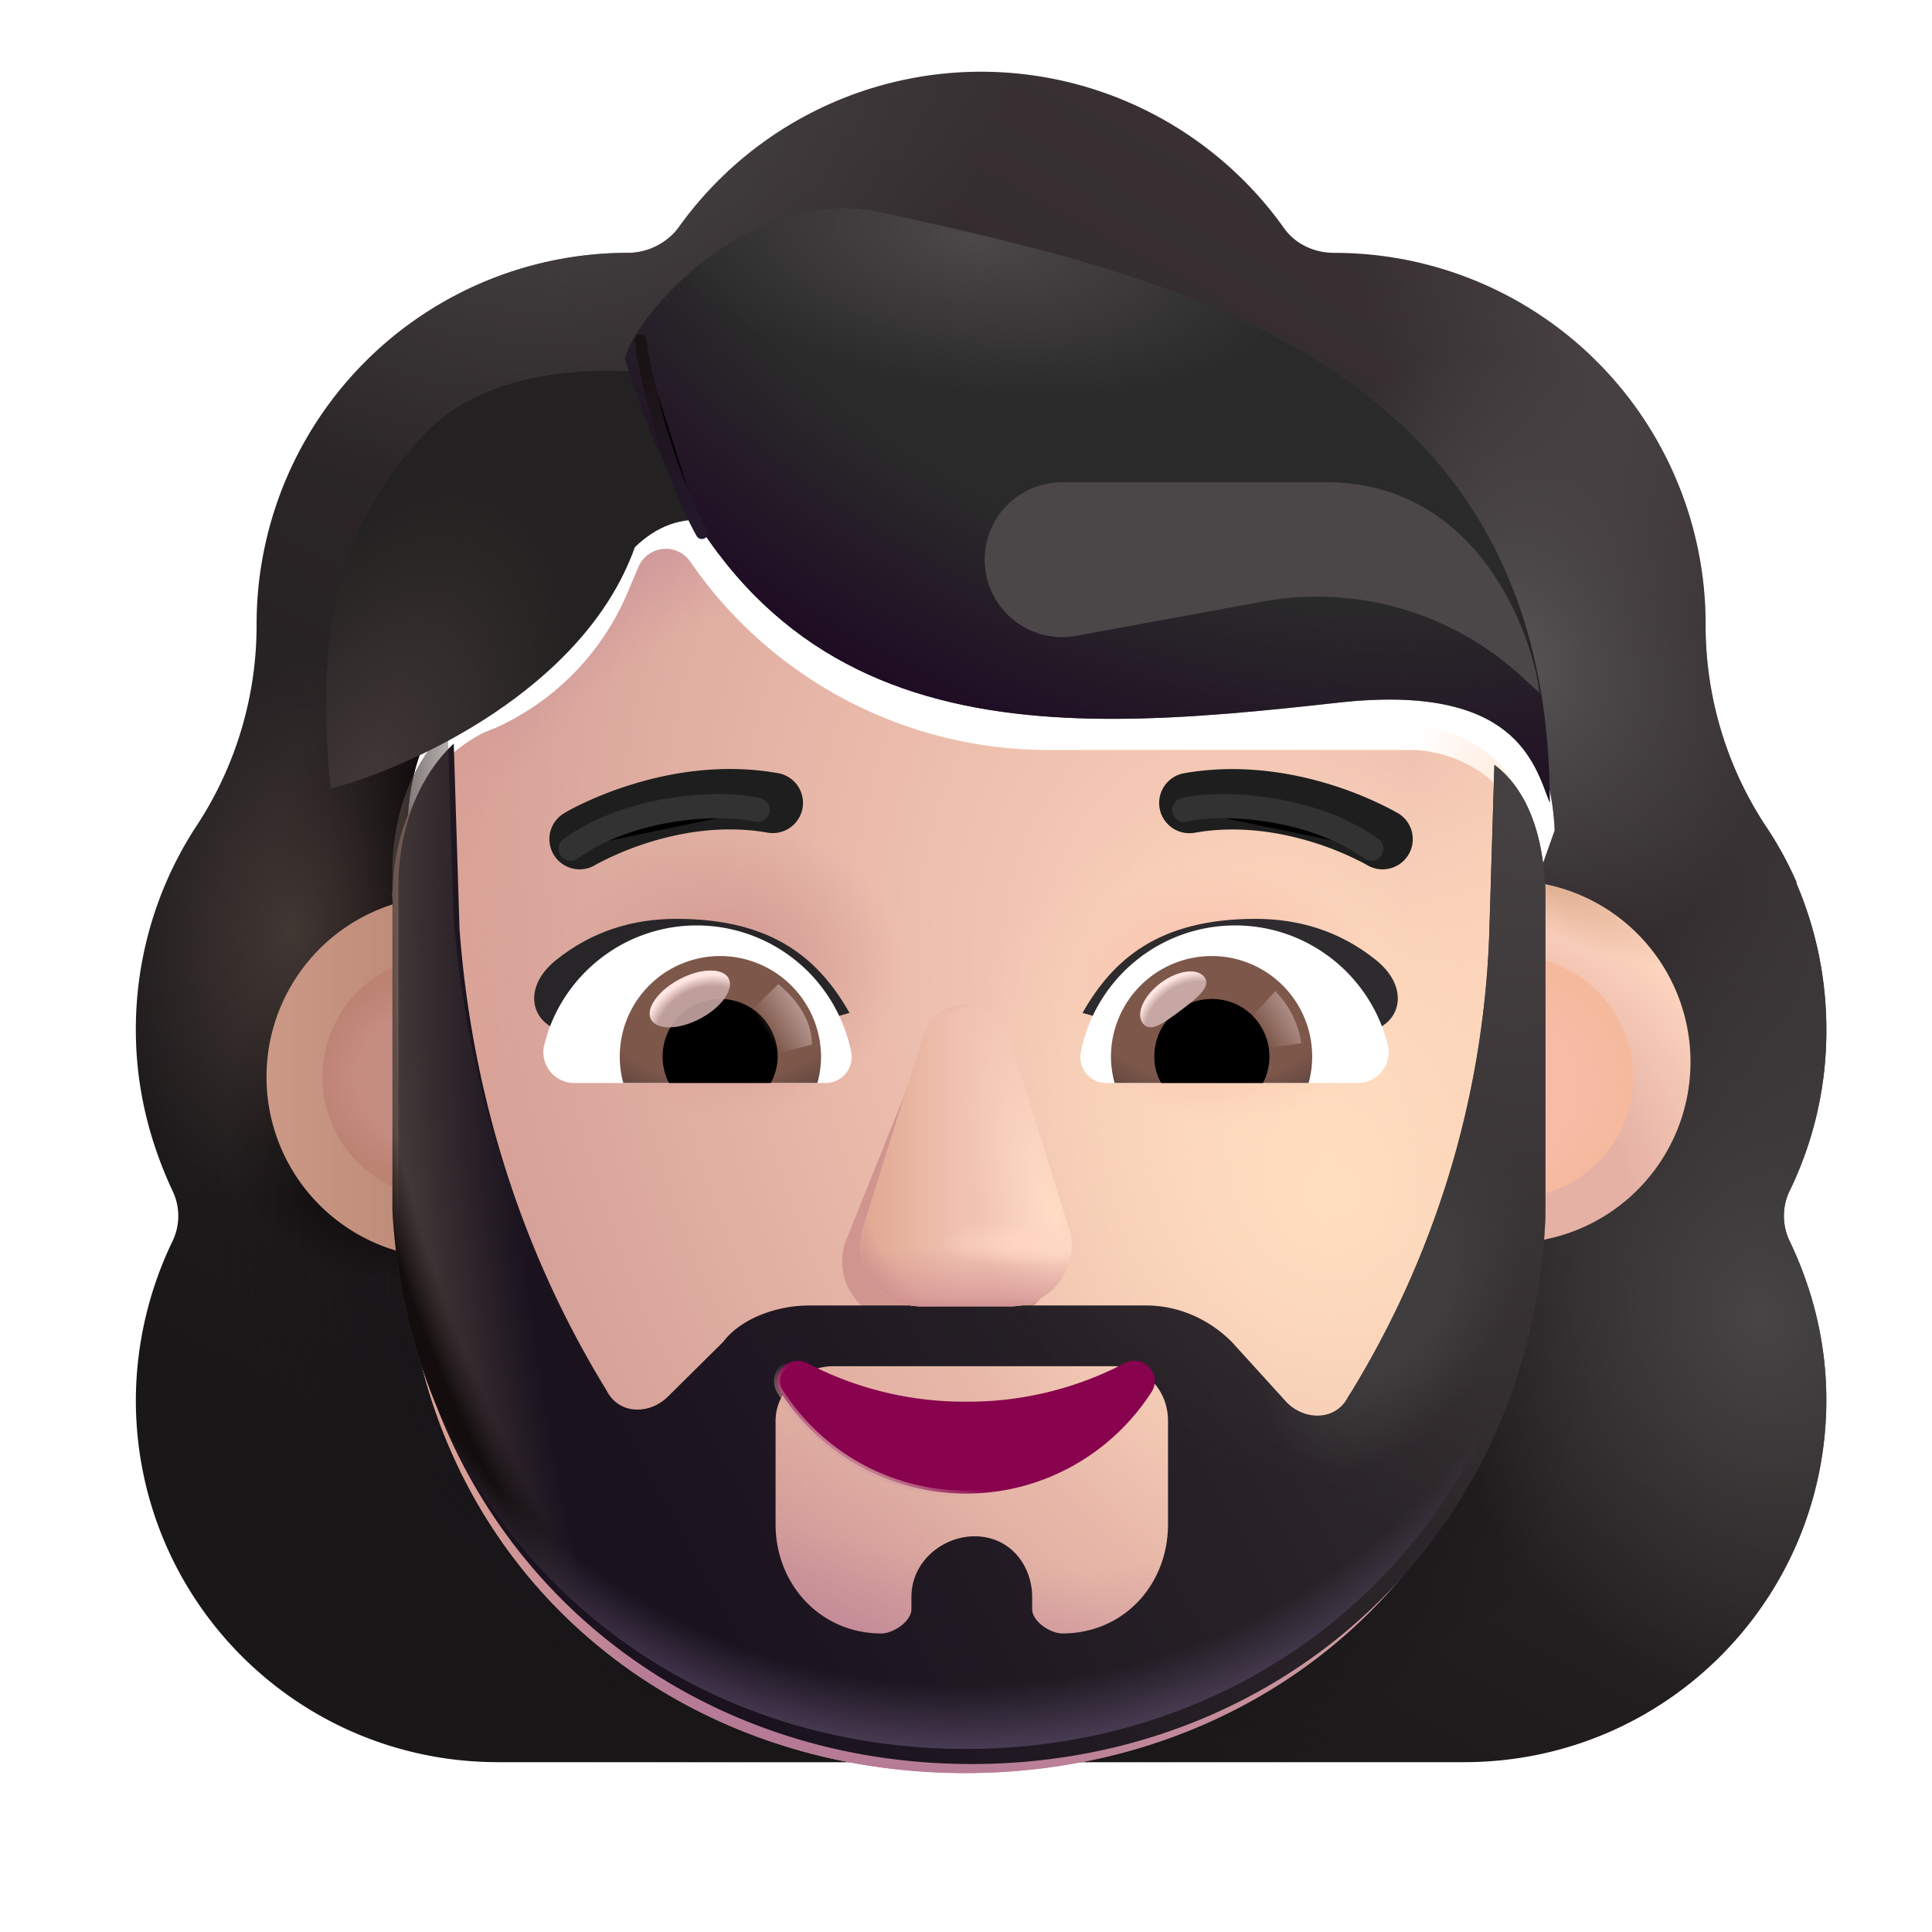 <svg width="100%" height="100%" viewBox="0 0 32 32" xmlns="http://www.w3.org/2000/svg"><g fill-rule="evenodd" clip-rule="evenodd" filter="url(#a)"><path fill="url(#b)" d="M29.396 20.466a6.05 6.05 0 0 0 .604-2.66c0-.872-.18-1.69-.5-2.435h.01a6 6 0 0 0-.525-.956l-.004-.006A6.04 6.04 0 0 1 28 11.107v-.019a6.15 6.15 0 0 0-6.15-6.15c-.34 0-.661-.151-.85-.434a6.16 6.16 0 0 0-5-2.566 6.16 6.16 0 0 0-5 2.566c-.189.264-.51.434-.85.434q-.078 0-.158.002A6.15 6.15 0 0 0 4 11.088v.02c0 1.17-.34 2.32-.981 3.301l-.005.007A6.15 6.15 0 0 0 2 17.806c0 .962.226 1.848.604 2.66a.96.96 0 0 1 0 .849A6.1 6.1 0 0 0 2 23.937c0 3.321 2.68 6 6 6h16c3.32 0 6-2.679 6-6 0-.943-.226-1.83-.604-2.622a.96.96 0 0 1 0-.85M6.538 15.483h-.023l2.235 4.392c.23 5.225 2.27 0 7.25 0s7.152 5.816 7.382.59l2.118-5.96c-.1-2.32-1.782-2.484-2.118-2.484H17.38a7.2 7.2 0 0 1-5.946-3.12.492.492 0 0 0-.86.096l-.154.361a4.3 4.3 0 0 1-2.217 2.302q-.046.016-.096.038t-.096.038c-.44.228-1.472.913-1.51 2.682l.02.57z"/><path fill="url(#c)" d="M29.396 20.466a6.05 6.05 0 0 0 .604-2.66c0-.872-.18-1.69-.5-2.435h.01a6 6 0 0 0-.525-.956l-.004-.006A6.04 6.04 0 0 1 28 11.107v-.019a6.15 6.15 0 0 0-6.15-6.15c-.34 0-.661-.151-.85-.434a6.16 6.16 0 0 0-5-2.566 6.16 6.16 0 0 0-5 2.566c-.189.264-.51.434-.85.434q-.078 0-.158.002A6.15 6.15 0 0 0 4 11.088v.02c0 1.17-.34 2.32-.981 3.301l-.005.007A6.15 6.15 0 0 0 2 17.806c0 .962.226 1.848.604 2.66a.96.96 0 0 1 0 .849A6.1 6.1 0 0 0 2 23.937c0 3.321 2.68 6 6 6h16c3.32 0 6-2.679 6-6 0-.943-.226-1.83-.604-2.622a.96.96 0 0 1 0-.85M6.538 15.483h-.023l2.235 4.392c.23 5.225 2.27 0 7.25 0s7.152 5.816 7.382.59l2.118-5.96c-.1-2.32-1.782-2.484-2.118-2.484H17.38a7.2 7.2 0 0 1-5.946-3.12.492.492 0 0 0-.86.096l-.154.361a4.3 4.3 0 0 1-2.217 2.302q-.046.016-.096.038t-.096.038c-.44.228-1.472.913-1.51 2.682l.02.57z"/><path fill="url(#d)" d="M29.396 20.466a6.05 6.05 0 0 0 .604-2.66c0-.872-.18-1.69-.5-2.435h.01a6 6 0 0 0-.525-.956l-.004-.006A6.04 6.04 0 0 1 28 11.107v-.019a6.15 6.15 0 0 0-6.15-6.15c-.34 0-.661-.151-.85-.434a6.16 6.16 0 0 0-5-2.566 6.16 6.16 0 0 0-5 2.566c-.189.264-.51.434-.85.434q-.078 0-.158.002A6.15 6.15 0 0 0 4 11.088v.02c0 1.17-.34 2.32-.981 3.301l-.005.007A6.15 6.15 0 0 0 2 17.806c0 .962.226 1.848.604 2.66a.96.96 0 0 1 0 .849A6.1 6.1 0 0 0 2 23.937c0 3.321 2.68 6 6 6h16c3.32 0 6-2.679 6-6 0-.943-.226-1.83-.604-2.622a.96.96 0 0 1 0-.85M6.538 15.483h-.023l2.235 4.392c.23 5.225 2.27 0 7.25 0s7.152 5.816 7.382.59l2.118-5.96c-.1-2.32-1.782-2.484-2.118-2.484H17.38a7.2 7.2 0 0 1-5.946-3.12.492.492 0 0 0-.86.096l-.154.361a4.3 4.3 0 0 1-2.217 2.302q-.046.016-.096.038t-.096.038c-.44.228-1.472.913-1.51 2.682l.02.57z"/><path fill="url(#e)" d="M29.396 20.466a6.05 6.05 0 0 0 .604-2.66c0-.872-.18-1.69-.5-2.435h.01a6 6 0 0 0-.525-.956l-.004-.006A6.04 6.04 0 0 1 28 11.107v-.019a6.15 6.15 0 0 0-6.15-6.15c-.34 0-.661-.151-.85-.434a6.16 6.16 0 0 0-5-2.566 6.16 6.16 0 0 0-5 2.566c-.189.264-.51.434-.85.434q-.078 0-.158.002A6.15 6.15 0 0 0 4 11.088v.02c0 1.17-.34 2.32-.981 3.301l-.005.007A6.15 6.15 0 0 0 2 17.806c0 .962.226 1.848.604 2.66a.96.96 0 0 1 0 .849A6.1 6.1 0 0 0 2 23.937c0 3.321 2.68 6 6 6h16c3.32 0 6-2.679 6-6 0-.943-.226-1.83-.604-2.622a.96.96 0 0 1 0-.85M6.538 15.483h-.023l2.235 4.392c.23 5.225 2.27 0 7.25 0s7.152 5.816 7.382.59l2.118-5.96c-.1-2.32-1.782-2.484-2.118-2.484H17.38a7.2 7.2 0 0 1-5.946-3.12.492.492 0 0 0-.86.096l-.154.361a4.3 4.3 0 0 1-2.217 2.302q-.046.016-.096.038t-.096.038c-.44.228-1.472.913-1.51 2.682l.02.57z"/><path fill="url(#f)" d="M29.396 20.466a6.05 6.05 0 0 0 .604-2.66c0-.872-.18-1.69-.5-2.435h.01a6 6 0 0 0-.525-.956l-.004-.006A6.04 6.04 0 0 1 28 11.107v-.019a6.15 6.15 0 0 0-6.15-6.15c-.34 0-.661-.151-.85-.434a6.16 6.16 0 0 0-5-2.566 6.16 6.16 0 0 0-5 2.566c-.189.264-.51.434-.85.434q-.078 0-.158.002A6.15 6.15 0 0 0 4 11.088v.02c0 1.17-.34 2.32-.981 3.301l-.005.007A6.15 6.15 0 0 0 2 17.806c0 .962.226 1.848.604 2.66a.96.96 0 0 1 0 .849A6.1 6.1 0 0 0 2 23.937c0 3.321 2.68 6 6 6h16c3.32 0 6-2.679 6-6 0-.943-.226-1.83-.604-2.622a.96.96 0 0 1 0-.85M6.538 15.483h-.023l2.235 4.392c.23 5.225 2.27 0 7.25 0s7.152 5.816 7.382.59l2.118-5.96c-.1-2.32-1.782-2.484-2.118-2.484H17.38a7.2 7.2 0 0 1-5.946-3.12.492.492 0 0 0-.86.096l-.154.361a4.3 4.3 0 0 1-2.217 2.302q-.046.016-.096.038t-.096.038c-.44.228-1.472.913-1.51 2.682l.02.57z"/><path fill="url(#g)" d="M29.396 20.466a6.05 6.05 0 0 0 .604-2.66c0-.872-.18-1.69-.5-2.435h.01a6 6 0 0 0-.525-.956l-.004-.006A6.04 6.04 0 0 1 28 11.107v-.019a6.15 6.15 0 0 0-6.15-6.15c-.34 0-.661-.151-.85-.434a6.16 6.16 0 0 0-5-2.566 6.16 6.16 0 0 0-5 2.566c-.189.264-.51.434-.85.434q-.078 0-.158.002A6.15 6.15 0 0 0 4 11.088v.02c0 1.17-.34 2.32-.981 3.301l-.005.007A6.15 6.15 0 0 0 2 17.806c0 .962.226 1.848.604 2.66a.96.96 0 0 1 0 .849A6.1 6.1 0 0 0 2 23.937c0 3.321 2.68 6 6 6h16c3.32 0 6-2.679 6-6 0-.943-.226-1.83-.604-2.622a.96.96 0 0 1 0-.85M6.538 15.483h-.023l2.235 4.392c.23 5.225 2.27 0 7.25 0s7.152 5.816 7.382.59l2.118-5.96c-.1-2.32-1.782-2.484-2.118-2.484H17.38a7.2 7.2 0 0 1-5.946-3.12.492.492 0 0 0-.86.096l-.154.361a4.3 4.3 0 0 1-2.217 2.302q-.046.016-.096.038t-.096.038c-.44.228-1.472.913-1.51 2.682l.02.57z"/><path fill="url(#h)" d="M29.396 20.466a6.05 6.05 0 0 0 .604-2.66c0-.872-.18-1.69-.5-2.435h.01a6 6 0 0 0-.525-.956l-.004-.006A6.04 6.04 0 0 1 28 11.107v-.019a6.15 6.15 0 0 0-6.15-6.15c-.34 0-.661-.151-.85-.434a6.16 6.16 0 0 0-5-2.566 6.16 6.16 0 0 0-5 2.566c-.189.264-.51.434-.85.434q-.078 0-.158.002A6.15 6.15 0 0 0 4 11.088v.02c0 1.17-.34 2.32-.981 3.301l-.005.007A6.15 6.15 0 0 0 2 17.806c0 .962.226 1.848.604 2.66a.96.96 0 0 1 0 .849A6.1 6.1 0 0 0 2 23.937c0 3.321 2.68 6 6 6h16c3.32 0 6-2.679 6-6 0-.943-.226-1.83-.604-2.622a.96.96 0 0 1 0-.85M6.538 15.483h-.023l2.235 4.392c.23 5.225 2.27 0 7.25 0s7.152 5.816 7.382.59l2.118-5.96c-.1-2.32-1.782-2.484-2.118-2.484H17.38a7.2 7.2 0 0 1-5.946-3.12.492.492 0 0 0-.86.096l-.154.361a4.3 4.3 0 0 1-2.217 2.302q-.046.016-.096.038t-.096.038c-.44.228-1.472.913-1.51 2.682l.02.57z"/><path fill="url(#i)" d="M29.396 20.466a6.05 6.05 0 0 0 .604-2.66c0-.872-.18-1.69-.5-2.435h.01a6 6 0 0 0-.525-.956l-.004-.006A6.04 6.04 0 0 1 28 11.107v-.019a6.15 6.15 0 0 0-6.15-6.15c-.34 0-.661-.151-.85-.434a6.16 6.16 0 0 0-5-2.566 6.16 6.16 0 0 0-5 2.566c-.189.264-.51.434-.85.434q-.078 0-.158.002A6.15 6.15 0 0 0 4 11.088v.02c0 1.17-.34 2.32-.981 3.301l-.005.007A6.15 6.15 0 0 0 2 17.806c0 .962.226 1.848.604 2.66a.96.96 0 0 1 0 .849A6.1 6.1 0 0 0 2 23.937c0 3.321 2.68 6 6 6h16c3.32 0 6-2.679 6-6 0-.943-.226-1.83-.604-2.622a.96.96 0 0 1 0-.85M6.538 15.483h-.023l2.235 4.392c.23 5.225 2.27 0 7.25 0s7.152 5.816 7.382.59l2.118-5.96c-.1-2.32-1.782-2.484-2.118-2.484H17.38a7.2 7.2 0 0 1-5.946-3.12.492.492 0 0 0-.86.096l-.154.361a4.3 4.3 0 0 1-2.217 2.302q-.046.016-.096.038t-.096.038c-.44.228-1.472.913-1.51 2.682l.02.57z"/><path fill="url(#j)" d="M29.396 20.466a6.05 6.05 0 0 0 .604-2.66c0-.872-.18-1.69-.5-2.435h.01a6 6 0 0 0-.525-.956l-.004-.006A6.04 6.04 0 0 1 28 11.107v-.019a6.15 6.15 0 0 0-6.15-6.15c-.34 0-.661-.151-.85-.434a6.16 6.16 0 0 0-5-2.566 6.16 6.16 0 0 0-5 2.566c-.189.264-.51.434-.85.434q-.078 0-.158.002A6.15 6.15 0 0 0 4 11.088v.02c0 1.17-.34 2.32-.981 3.301l-.005.007A6.15 6.15 0 0 0 2 17.806c0 .962.226 1.848.604 2.66a.96.96 0 0 1 0 .849A6.1 6.1 0 0 0 2 23.937c0 3.321 2.68 6 6 6h16c3.32 0 6-2.679 6-6 0-.943-.226-1.83-.604-2.622a.96.96 0 0 1 0-.85M6.538 15.483h-.023l2.235 4.392c.23 5.225 2.27 0 7.25 0s7.152 5.816 7.382.59l2.118-5.96c-.1-2.32-1.782-2.484-2.118-2.484H17.38a7.2 7.2 0 0 1-5.946-3.12.492.492 0 0 0-.86.096l-.154.361a4.3 4.3 0 0 1-2.217 2.302q-.046.016-.096.038t-.096.038c-.44.228-1.472.913-1.51 2.682l.02.57z"/><path fill="url(#k)" d="M29.396 20.466a6.05 6.05 0 0 0 .604-2.66c0-.872-.18-1.69-.5-2.435h.01a6 6 0 0 0-.525-.956l-.004-.006A6.04 6.04 0 0 1 28 11.107v-.019a6.15 6.15 0 0 0-6.15-6.15c-.34 0-.661-.151-.85-.434a6.16 6.16 0 0 0-5-2.566 6.16 6.16 0 0 0-5 2.566c-.189.264-.51.434-.85.434q-.078 0-.158.002A6.15 6.15 0 0 0 4 11.088v.02c0 1.17-.34 2.32-.981 3.301l-.005.007A6.15 6.15 0 0 0 2 17.806c0 .962.226 1.848.604 2.66a.96.96 0 0 1 0 .849A6.1 6.1 0 0 0 2 23.937c0 3.321 2.68 6 6 6h16c3.32 0 6-2.679 6-6 0-.943-.226-1.83-.604-2.622a.96.96 0 0 1 0-.85M6.538 15.483h-.023l2.235 4.392c.23 5.225 2.27 0 7.25 0s7.152 5.816 7.382.59l2.118-5.96c-.1-2.32-1.782-2.484-2.118-2.484H17.38a7.2 7.2 0 0 1-5.946-3.12.492.492 0 0 0-.86.096l-.154.361a4.3 4.3 0 0 1-2.217 2.302q-.046.016-.096.038t-.096.038c-.44.228-1.472.913-1.51 2.682l.02.57z"/><path fill="url(#l)" d="M29.396 20.466a6.05 6.05 0 0 0 .604-2.66c0-.872-.18-1.69-.5-2.435h.01a6 6 0 0 0-.525-.956l-.004-.006A6.04 6.04 0 0 1 28 11.107v-.019a6.15 6.15 0 0 0-6.15-6.15c-.34 0-.661-.151-.85-.434a6.16 6.16 0 0 0-5-2.566 6.16 6.16 0 0 0-5 2.566c-.189.264-.51.434-.85.434q-.078 0-.158.002A6.15 6.15 0 0 0 4 11.088v.02c0 1.17-.34 2.32-.981 3.301l-.005.007A6.15 6.15 0 0 0 2 17.806c0 .962.226 1.848.604 2.66a.96.96 0 0 1 0 .849A6.1 6.1 0 0 0 2 23.937c0 3.321 2.68 6 6 6h16c3.32 0 6-2.679 6-6 0-.943-.226-1.83-.604-2.622a.96.96 0 0 1 0-.85M6.538 15.483h-.023l2.235 4.392c.23 5.225 2.27 0 7.25 0s7.152 5.816 7.382.59l2.118-5.96c-.1-2.32-1.782-2.484-2.118-2.484H17.38a7.2 7.2 0 0 1-5.946-3.12.492.492 0 0 0-.86.096l-.154.361a4.3 4.3 0 0 1-2.217 2.302q-.046.016-.096.038t-.096.038c-.44.228-1.472.913-1.51 2.682l.02.57z"/></g><g filter="url(#m)"><path fill="url(#n)" d="M7.264 20.838a3 3 0 1 0 0-6 3 3 0 0 0 0 6"/></g><g filter="url(#o)"><path fill="url(#p)" d="M25 20.838a3 3 0 1 0 0-6 3 3 0 0 0 0 6"/><path fill="url(#q)" d="M25 20.838a3 3 0 1 0 0-6 3 3 0 0 0 0 6"/></g><g filter="url(#r)"><path fill="#F6BCA5" d="M25 19.84a2.003 2.003 0 1 0 0-4.005 2.003 2.003 0 0 0 0 4.005"/><path fill="url(#s)" d="M25 19.84a2.003 2.003 0 1 0 0-4.005 2.003 2.003 0 0 0 0 4.005"/></g><g filter="url(#t)"><path fill="#C58C80" d="M7.3 19.84a2.003 2.003 0 1 0 0-4.005 2.003 2.003 0 0 0 0 4.005"/><path fill="url(#u)" d="M7.3 19.84a2.003 2.003 0 1 0 0-4.005 2.003 2.003 0 0 0 0 4.005"/></g><g filter="url(#v)"><path fill="url(#w)" d="M6.515 15.483h.023l-.019-.494-.019-.57c.038-1.77 1.07-2.455 1.51-2.683q.046-.016.096-.038.051-.023.096-.038a4.3 4.3 0 0 0 2.217-2.302l.153-.361a.492.492 0 0 1 .86-.095 7.2 7.2 0 0 0 5.947 3.12h6.003c.336 0 2.018.162 2.118 2.483l-.221 5.73c-.23 5.224-4.31 8.733-9.291 8.733-4.98 0-9.061-3.509-9.291-8.734z"/><path fill="url(#x)" d="M6.515 15.483h.023l-.019-.494-.019-.57c.038-1.77 1.07-2.455 1.51-2.683q.046-.016.096-.038.051-.023.096-.038a4.3 4.3 0 0 0 2.217-2.302l.153-.361a.492.492 0 0 1 .86-.095 7.2 7.2 0 0 0 5.947 3.12h6.003c.336 0 2.018.162 2.118 2.483l-.221 5.73c-.23 5.224-4.31 8.733-9.291 8.733-4.98 0-9.061-3.509-9.291-8.734z"/><path fill="url(#y)" d="M6.515 15.483h.023l-.019-.494-.019-.57c.038-1.77 1.07-2.455 1.51-2.683q.046-.016.096-.038.051-.023.096-.038a4.3 4.3 0 0 0 2.217-2.302l.153-.361a.492.492 0 0 1 .86-.095 7.2 7.2 0 0 0 5.947 3.12h6.003c.336 0 2.018.162 2.118 2.483l-.221 5.73c-.23 5.224-4.31 8.733-9.291 8.733-4.98 0-9.061-3.509-9.291-8.734z"/><path fill="url(#z)" d="M6.515 15.483h.023l-.019-.494-.019-.57c.038-1.77 1.07-2.455 1.51-2.683q.046-.016.096-.038.051-.023.096-.038a4.3 4.3 0 0 0 2.217-2.302l.153-.361a.492.492 0 0 1 .86-.095 7.2 7.2 0 0 0 5.947 3.12h6.003c.336 0 2.018.162 2.118 2.483l-.221 5.73c-.23 5.224-4.31 8.733-9.291 8.733-4.98 0-9.061-3.509-9.291-8.734z"/><path fill="url(#A)" d="M6.515 15.483h.023l-.019-.494-.019-.57c.038-1.77 1.07-2.455 1.51-2.683q.046-.016.096-.038.051-.023.096-.038a4.3 4.3 0 0 0 2.217-2.302l.153-.361a.492.492 0 0 1 .86-.095 7.2 7.2 0 0 0 5.947 3.12h6.003c.336 0 2.018.162 2.118 2.483l-.221 5.73c-.23 5.224-4.31 8.733-9.291 8.733-4.98 0-9.061-3.509-9.291-8.734z"/><path fill="url(#B)" d="M6.515 15.483h.023l-.019-.494-.019-.57c.038-1.77 1.07-2.455 1.51-2.683q.046-.016.096-.038.051-.023.096-.038a4.3 4.3 0 0 0 2.217-2.302l.153-.361a.492.492 0 0 1 .86-.095 7.2 7.2 0 0 0 5.947 3.12h6.003c.336 0 2.018.162 2.118 2.483l-.221 5.73c-.23 5.224-4.31 8.733-9.291 8.733-4.98 0-9.061-3.509-9.291-8.734z"/><path fill="url(#C)" d="M6.515 15.483h.023l-.019-.494-.019-.57c.038-1.77 1.07-2.455 1.51-2.683q.046-.016.096-.038.051-.023.096-.038a4.3 4.3 0 0 0 2.217-2.302l.153-.361a.492.492 0 0 1 .86-.095 7.2 7.2 0 0 0 5.947 3.12h6.003c.336 0 2.018.162 2.118 2.483l-.221 5.73c-.23 5.224-4.31 8.733-9.291 8.733-4.98 0-9.061-3.509-9.291-8.734z"/></g><path fill="url(#D)" d="M6.515 15.483h.023l-.019-.494-.019-.57c.038-1.77 1.07-2.455 1.51-2.683q.046-.016.096-.038.051-.023.096-.038a4.3 4.3 0 0 0 2.217-2.302l.153-.361a.492.492 0 0 1 .86-.095 7.2 7.2 0 0 0 5.947 3.12h6.003c.336 0 2.018.162 2.118 2.483l-.221 5.73c-.23 5.224-4.31 8.733-9.291 8.733-4.98 0-9.061-3.509-9.291-8.734z"/><g filter="url(#E)"><path fill="#D19590" d="m15.268 17.422-1.274 3.17a1.005 1.005 0 0 0 .97 1.304h1.466c.688 0 1.173-.662.971-1.304l-.99-3.17c-.213-.702-.92-.702-1.143 0"/></g><g fill-rule="evenodd" clip-rule="evenodd" filter="url(#F)"><path fill="url(#G)" d="M6.5 20.045v-5.762c.052-1.111.495-1.827.916-2.217l.095 3.07c.203 2.717 1.015 5.332 2.437 7.646.203.402.71.402 1.015.1l.914-.905c.304-.402.913-.604 1.42-.604h5.584c.508 0 1.016.201 1.422.604l.913 1.006c.305.302.813.302 1.016-.1l.064-.101a15.57 15.57 0 0 0 2.27-7.545l.086-2.819c.48.363.799 1.02.844 2.067 0 0 .004 5.361 0 5.45-.23 5.226-4.328 9.033-9.5 9.033S6.782 25.21 6.5 20.045m6.246 3.24v1.71c0 1.005.75 1.81 1.75 1.81.203 0 .5-.201.5-.402v-.201c0-.604.535-1.006 1.043-1.006.61 0 .957.503.957 1.006v.2c0 .202.297.403.5.403 1.015 0 1.75-.805 1.75-1.81v-1.71c0-.503-.364-.906-.872-.906h-4.67c-.508 0-.958.403-.958.906"/><path fill="url(#H)" d="M6.5 20.045v-5.762c.052-1.111.495-1.827.916-2.217l.095 3.07c.203 2.717 1.015 5.332 2.437 7.646.203.402.71.402 1.015.1l.914-.905c.304-.402.913-.604 1.42-.604h5.584c.508 0 1.016.201 1.422.604l.913 1.006c.305.302.813.302 1.016-.1l.064-.101a15.57 15.57 0 0 0 2.27-7.545l.086-2.819c.48.363.799 1.02.844 2.067 0 0 .004 5.361 0 5.45-.23 5.226-4.328 9.033-9.5 9.033S6.782 25.21 6.5 20.045m6.246 3.24v1.71c0 1.005.75 1.81 1.75 1.81.203 0 .5-.201.5-.402v-.201c0-.604.535-1.006 1.043-1.006.61 0 .957.503.957 1.006v.2c0 .202.297.403.5.403 1.015 0 1.75-.805 1.75-1.81v-1.71c0-.503-.364-.906-.872-.906h-4.67c-.508 0-.958.403-.958.906"/><path fill="url(#I)" d="M6.5 20.045v-5.762c.052-1.111.495-1.827.916-2.217l.095 3.07c.203 2.717 1.015 5.332 2.437 7.646.203.402.71.402 1.015.1l.914-.905c.304-.402.913-.604 1.42-.604h5.584c.508 0 1.016.201 1.422.604l.913 1.006c.305.302.813.302 1.016-.1l.064-.101a15.57 15.57 0 0 0 2.27-7.545l.086-2.819c.48.363.799 1.02.844 2.067 0 0 .004 5.361 0 5.45-.23 5.226-4.328 9.033-9.5 9.033S6.782 25.21 6.5 20.045m6.246 3.24v1.71c0 1.005.75 1.81 1.75 1.81.203 0 .5-.201.5-.402v-.201c0-.604.535-1.006 1.043-1.006.61 0 .957.503.957 1.006v.2c0 .202.297.403.5.403 1.015 0 1.75-.805 1.75-1.81v-1.71c0-.503-.364-.906-.872-.906h-4.67c-.508 0-.958.403-.958.906"/></g><path fill="url(#J)" fill-rule="evenodd" d="M6.5 20.045v-5.762c.052-1.111.495-1.827.916-2.217l.095 3.07c.203 2.717 1.015 5.332 2.437 7.646.203.402.71.402 1.015.1l.914-.905c.304-.402.913-.604 1.42-.604h5.584c.508 0 1.016.201 1.422.604l.913 1.006c.305.302.813.302 1.016-.1l.064-.101a15.57 15.57 0 0 0 2.27-7.545l.086-2.819c.48.363.799 1.02.844 2.067 0 0 .004 5.361 0 5.45-.23 5.226-4.328 9.033-9.5 9.033S6.782 25.21 6.5 20.045m6.246 3.24v1.71c0 1.005.75 1.81 1.75 1.81.203 0 .5-.201.5-.402v-.201c0-.604.535-1.006 1.043-1.006.61 0 .957.503.957 1.006v.2c0 .202.297.403.5.403 1.015 0 1.75-.805 1.75-1.81v-1.71c0-.503-.364-.906-.872-.906h-4.67c-.508 0-.958.403-.958.906" clip-rule="evenodd"/><path fill="url(#K)" fill-rule="evenodd" d="M6.5 20.045v-5.762c.052-1.111.495-1.827.916-2.217l.095 3.07c.203 2.717 1.015 5.332 2.437 7.646.203.402.71.402 1.015.1l.914-.905c.304-.402.913-.604 1.42-.604h5.584c.508 0 1.016.201 1.422.604l.913 1.006c.305.302.813.302 1.016-.1l.064-.101a15.57 15.57 0 0 0 2.27-7.545l.086-2.819c.48.363.799 1.02.844 2.067 0 0 .004 5.361 0 5.45-.23 5.226-4.328 9.033-9.5 9.033S6.782 25.21 6.5 20.045m6.246 3.24v1.71c0 1.005.75 1.81 1.75 1.81.203 0 .5-.201.5-.402v-.201c0-.604.535-1.006 1.043-1.006.61 0 .957.503.957 1.006v.2c0 .202.297.403.5.403 1.015 0 1.75-.805 1.75-1.81v-1.71c0-.503-.364-.906-.872-.906h-4.67c-.508 0-.958.403-.958.906" clip-rule="evenodd"/><path fill="url(#L)" fill-rule="evenodd" d="M6.5 20.045v-5.762c.052-1.111.495-1.827.916-2.217l.095 3.07c.203 2.717 1.015 5.332 2.437 7.646.203.402.71.402 1.015.1l.914-.905c.304-.402.913-.604 1.42-.604h5.584c.508 0 1.016.201 1.422.604l.913 1.006c.305.302.813.302 1.016-.1l.064-.101a15.57 15.57 0 0 0 2.27-7.545l.086-2.819c.48.363.799 1.02.844 2.067 0 0 .004 5.361 0 5.45-.23 5.226-4.328 9.033-9.5 9.033S6.782 25.21 6.5 20.045m6.246 3.24v1.71c0 1.005.75 1.81 1.75 1.81.203 0 .5-.201.5-.402v-.201c0-.604.535-1.006 1.043-1.006.61 0 .957.503.957 1.006v.2c0 .202.297.403.5.403 1.015 0 1.75-.805 1.75-1.81v-1.71c0-.503-.364-.906-.872-.906h-4.67c-.508 0-.958.403-.958.906" clip-rule="evenodd"/><path fill="#F1C4B2" d="m15.287 17.164-.99 3.17a1.005 1.005 0 0 0 .97 1.303h1.466c.688 0 1.173-.662.97-1.303l-.99-3.17c-.213-.702-1.203-.702-1.426 0"/><path fill="url(#M)" d="m15.287 17.164-.99 3.17a1.005 1.005 0 0 0 .97 1.303h1.466c.688 0 1.173-.662.97-1.303l-.99-3.17c-.213-.702-1.203-.702-1.426 0"/><path fill="url(#N)" d="m15.287 17.164-.99 3.17a1.005 1.005 0 0 0 .97 1.303h1.466c.688 0 1.173-.662.97-1.303l-.99-3.17c-.213-.702-1.203-.702-1.426 0"/><path fill="url(#O)" d="m15.287 17.164-.99 3.17a1.005 1.005 0 0 0 .97 1.303h1.466c.688 0 1.173-.662.97-1.303l-.99-3.17c-.213-.702-1.203-.702-1.426 0"/><path fill="url(#P)" d="m15.287 17.164-.99 3.17a1.005 1.005 0 0 0 .97 1.303h1.466c.688 0 1.173-.662.97-1.303l-.99-3.17c-.213-.702-1.203-.702-1.426 0"/><path fill="url(#Q)" d="m15.287 17.164-.99 3.17a1.005 1.005 0 0 0 .97 1.303h1.466c.688 0 1.173-.662.97-1.303l-.99-3.17c-.213-.702-1.203-.702-1.426 0"/><path fill="url(#R)" d="m15.287 17.164-.99 3.17a1.005 1.005 0 0 0 .97 1.303h1.466c.688 0 1.173-.662.97-1.303l-.99-3.17c-.213-.702-1.203-.702-1.426 0"/><path fill="#88024E" stroke="url(#S)" stroke-width=".1" d="M13.373 22.579a.34.34 0 0 0-.41.072.32.32 0 0 0-.034.409A3.65 3.65 0 0 0 16 24.738c1.29 0 2.422-.672 3.071-1.679a.33.33 0 0 0-.035-.412.34.34 0 0 0-.409-.068 5.57 5.57 0 0 1-2.627.637 5.6 5.6 0 0 1-2.627-.637Z"/><g filter="url(#T)"><path fill="#2D2B2E" d="M18.13 16.777c.494-.87 1.246-1.558 2.866-1.558.709 0 1.392.196 2 .687.5.405.434.923.046 1.117l-1.037.592c-1.215-.392-2.56-.446-3.876-.838"/></g><g filter="url(#U)"><path fill="#272528" d="M13.871 16.777c-.495-.87-1.247-1.558-2.866-1.558-.71 0-1.393.196-2 .687-.502.405-.435.923-.046 1.117l1.036.592c1.216-.392 2.56-.446 3.876-.838"/></g><g filter="url(#V)"><path fill="#1E1E1E" d="m9.665 14.523-.008.005a.5.5 0 0 1-.514-.858h.001l.002-.002.006-.003.017-.01a3 3 0 0 1 .277-.144c.184-.087.445-.2.765-.301.633-.202 1.52-.373 2.476-.204a.5.5 0 1 1-.174.985c-.743-.131-1.457-.001-1.998.172a5 5 0 0 0-.85.36"/></g><g filter="url(#W)"><path fill="#1E1E1E" fill-rule="evenodd" d="m22.957 13.67-.257.429za.5.5 0 0 1-.514.858l-.008-.004-.04-.023a5.08 5.08 0 0 0-.809-.338c-.542-.172-1.256-.302-1.999-.17a.5.5 0 1 1-.174-.986c.957-.168 1.843.002 2.477.204a6 6 0 0 1 .98.411l.061.034.017.01.006.003.002.001z" clip-rule="evenodd"/></g><path fill="#fff" d="M20.458 15.328c1.217 0 2.246.84 2.526 1.974a.51.51 0 0 1-.5.636h-4.159a.43.43 0 0 1-.424-.507 2.606 2.606 0 0 1 2.557-2.103"/><path fill="url(#X)" d="M20.072 15.835a1.664 1.664 0 0 1 1.603 2.102h-3.214a1.7 1.7 0 0 1-.06-.438 1.67 1.67 0 0 1 1.671-1.664"/><path fill="#000" d="M19.119 17.499c0-.53.424-.953.953-.953.53 0 .953.423.953.953a.94.94 0 0 1-.106.439h-1.686a.86.86 0 0 1-.114-.44"/><g filter="url(#Y)"><path fill="#C7A7A3" d="M19.95 16.187c.118.158-.13.351-.411.562-.282.21-.491.359-.61.2-.118-.158.014-.457.296-.668.282-.21.606-.253.725-.094"/><path fill="url(#Z)" d="M19.95 16.187c.118.158-.13.351-.411.562-.282.21-.491.359-.61.2-.118-.158.014-.457.296-.668.282-.21.606-.253.725-.094"/></g><g filter="url(#aa)"><path fill="url(#ab)" d="M21.554 17.28a1.57 1.57 0 0 0-.431-.863l-.485.532.219.425z"/></g><path fill="#fff" d="M11.542 15.328c-1.217 0-2.246.84-2.526 1.974a.51.51 0 0 0 .5.636h4.159a.43.43 0 0 0 .424-.507 2.61 2.61 0 0 0-2.557-2.103"/><path fill="url(#ac)" d="M11.928 15.835a1.664 1.664 0 0 0-1.604 2.102h3.215q.059-.213.06-.438a1.675 1.675 0 0 0-1.671-1.664"/><path fill="#000" d="M12.88 17.499a.95.95 0 0 0-.952-.953.95.95 0 0 0-.953.953c0 .159.038.31.106.439h1.686a.94.94 0 0 0 .114-.44"/><g filter="url(#ad)"><path fill="url(#ae)" d="M13.448 17.303c0-.537-.437-.896-.555-1.004l-.538.52.33.673z"/></g><g filter="url(#af)" transform="rotate(-27.914 11.426 16.546)"><ellipse cx="11.426" cy="16.546" fill="#C7A7A3" fill-opacity=".9" rx=".726" ry=".368"/><ellipse cx="11.426" cy="16.546" fill="url(#ag)" rx=".726" ry=".368"/></g><g filter="url(#ah)"><path stroke="#323233" stroke-linecap="round" stroke-width=".4" d="M19.616 13.414c.601-.146 2.097-.073 3.096.642"/></g><g filter="url(#ai)"><path stroke="#323233" stroke-linecap="round" stroke-width=".4" d="M12.548 13.414c-.601-.146-2.097-.073-3.096.642"/></g><g filter="url(#aj)"><path fill="#232121" d="M6.549 6.673c1.055-1.117 3.05-1.12 3.973-.952l.738 2.406c-.472-.073-.892.093-1.245.437-.836 2.35-3.71 3.646-5.041 4-.277-2.781.202-4.437 1.575-5.891"/><path fill="url(#ak)" d="M6.549 6.673c1.055-1.117 3.05-1.12 3.973-.952l.738 2.406c-.472-.073-.892.093-1.245.437-.836 2.35-3.71 3.646-5.041 4-.277-2.781.202-4.437 1.575-5.891"/></g><g filter="url(#al)"><path fill="#2A2A2A" d="M14.875 3.313c-2.112-.467-4.008 1.64-4.227 2.421 1.961 6.61 6.923 6.248 11.82 5.704 2.933-.326 3.25 1.01 3.5 1.656 0-7.332-6.234-8.709-11.04-9.77z"/><path fill="url(#am)" d="M14.875 3.313c-2.112-.467-4.008 1.64-4.227 2.421 1.961 6.61 6.923 6.248 11.82 5.704 2.933-.326 3.25 1.01 3.5 1.656 0-7.332-6.234-8.709-11.04-9.77z"/><path fill="url(#an)" d="M14.875 3.313c-2.112-.467-4.008 1.64-4.227 2.421 1.961 6.61 6.923 6.248 11.82 5.704 2.933-.326 3.25 1.01 3.5 1.656 0-7.332-6.234-8.709-11.04-9.77z"/></g><g filter="url(#ao)"><path stroke="url(#ap)" stroke-linecap="round" stroke-width=".2" d="M10.61 5.64c.043.454.437 2.157 1.015 3.188"/></g><g filter="url(#aq)"><path fill="#4B4648" d="m20.91 9.965-3.081.566a1.283 1.283 0 1 1-.233-2.544h4.364c2.581 0 3.435 2.6 3.54 3.49l-.318-.29a5 5 0 0 0-4.273-1.222"/></g><defs><radialGradient id="c" cx="0" cy="0" r="1" gradientTransform="matrix(-1.125 8.5 -10.618 -1.405 15.438 22.5)" gradientUnits="userSpaceOnUse"><stop offset=".591" stop-color="#171418"/><stop offset="1" stop-color="#171418" stop-opacity="0"/></radialGradient><radialGradient id="d" cx="0" cy="0" r="1" gradientTransform="matrix(-5.375 3.625 -4.763 -7.062 10.188 23)" gradientUnits="userSpaceOnUse"><stop offset=".258" stop-color="#181518"/><stop offset="1" stop-color="#181518" stop-opacity="0"/></radialGradient><radialGradient id="e" cx="0" cy="0" r="1" gradientTransform="rotate(127.405 -1.025 10.847)scale(4.013 3.081)" gradientUnits="userSpaceOnUse"><stop offset=".334" stop-color="#040101"/><stop offset="1" stop-color="#040101" stop-opacity="0"/></radialGradient><radialGradient id="f" cx="0" cy="0" r="1" gradientTransform="matrix(-2.406 3.937 -2.774 -1.695 7.813 14.469)" gradientUnits="userSpaceOnUse"><stop offset=".321" stop-color="#040002"/><stop offset="1" stop-color="#040002" stop-opacity="0"/></radialGradient><radialGradient id="g" cx="0" cy="0" r="1" gradientTransform="rotate(62.272 2.39 9.218)scale(5.507 7.645)" gradientUnits="userSpaceOnUse"><stop stop-color="#474445"/><stop offset="1" stop-color="#474445" stop-opacity="0"/></radialGradient><radialGradient id="h" cx="0" cy="0" r="1" gradientTransform="rotate(134.998 12.052 8.91)scale(3.801 5.311)" gradientUnits="userSpaceOnUse"><stop stop-color="#4A4446"/><stop offset="1" stop-color="#4A4446" stop-opacity="0"/></radialGradient><radialGradient id="i" cx="0" cy="0" r="1" gradientTransform="matrix(-3.437 1 -2.085 -7.168 30 16.25)" gradientUnits="userSpaceOnUse"><stop stop-color="#3B3638"/><stop offset="1" stop-color="#3B3638" stop-opacity="0"/></radialGradient><radialGradient id="j" cx="0" cy="0" r="1" gradientTransform="matrix(-5.25 1.313 -1.672 -6.688 28.875 22.625)" gradientUnits="userSpaceOnUse"><stop stop-color="#464444"/><stop offset="1" stop-color="#464444" stop-opacity="0"/></radialGradient><radialGradient id="k" cx="0" cy="0" r="1" gradientTransform="matrix(-1.686 -4.941 3.908 -1.334 24.823 11.712)" gradientUnits="userSpaceOnUse"><stop stop-color="#575455"/><stop offset="1" stop-color="#575455" stop-opacity="0"/></radialGradient><radialGradient id="l" cx="0" cy="0" r="1" gradientTransform="rotate(5.988 -152.423 51.578)scale(2.819 4.568)" gradientUnits="userSpaceOnUse"><stop stop-color="#413733"/><stop offset="1" stop-color="#413733" stop-opacity="0"/></radialGradient><radialGradient id="p" cx="0" cy="0" r="1" gradientTransform="matrix(3.406 -3.797 4.636 4.159 24.406 19.656)" gradientUnits="userSpaceOnUse"><stop offset=".444" stop-color="#E5B1A5"/><stop offset=".944" stop-color="#FFD8C1"/></radialGradient><radialGradient id="q" cx="0" cy="0" r="1" gradientTransform="matrix(2.453 1.375 -.389 .694 25.453 14.703)" gradientUnits="userSpaceOnUse"><stop stop-color="#DBA98B"/><stop offset="1" stop-color="#DBA98B" stop-opacity="0"/></radialGradient><radialGradient id="s" cx="0" cy="0" r="1" gradientTransform="matrix(2.815 -.209 .164 2.201 24.188 18.047)" gradientUnits="userSpaceOnUse"><stop offset=".719" stop-color="#F4B89E" stop-opacity="0"/><stop offset="1" stop-color="#F5B99D"/></radialGradient><radialGradient id="u" cx="0" cy="0" r="1" gradientTransform="matrix(-2.25 0 0 -1.775 7.422 17.837)" gradientUnits="userSpaceOnUse"><stop offset=".667" stop-color="#BC8272" stop-opacity="0"/><stop offset="1" stop-color="#BC8272"/></radialGradient><radialGradient id="w" cx="0" cy="0" r="1" gradientTransform="matrix(-12.125 5.591 -7.484 -16.23 21.33 16.835)" gradientUnits="userSpaceOnUse"><stop stop-color="#FFD7BF"/><stop offset="1" stop-color="#D59F97"/></radialGradient><radialGradient id="x" cx="0" cy="0" r="1" gradientTransform="rotate(172.574 10.403 10.403)scale(6.508 7.183)" gradientUnits="userSpaceOnUse"><stop stop-color="#FFDEBF"/><stop offset="1" stop-color="#FFDEBF" stop-opacity="0"/></radialGradient><radialGradient id="y" cx="0" cy="0" r="1" gradientTransform="matrix(2.438 -7.062 8.961 3.093 11.563 30.5)" gradientUnits="userSpaceOnUse"><stop stop-color="#B87C92"/><stop offset="1" stop-color="#B87C92" stop-opacity="0"/></radialGradient><radialGradient id="z" cx="0" cy="0" r="1" gradientTransform="rotate(97.761 1.028 15.987)scale(12.55 14.527)" gradientUnits="userSpaceOnUse"><stop offset=".673" stop-color="#B47896" stop-opacity="0"/><stop offset="1" stop-color="#B47896"/></radialGradient><radialGradient id="A" cx="0" cy="0" r="1" gradientTransform="rotate(168.897 8.712 10.973)scale(13.121 22.59)" gradientUnits="userSpaceOnUse"><stop offset=".795" stop-color="#E2A895" stop-opacity="0"/><stop offset="1" stop-color="#E2A895"/></radialGradient><radialGradient id="B" cx="0" cy="0" r="1" gradientTransform="matrix(0 -2.146 2.633 0 20.29 16.055)" gradientUnits="userSpaceOnUse"><stop stop-color="#F6BAA9"/><stop offset="1" stop-color="#F6BAA9" stop-opacity="0"/></radialGradient><radialGradient id="C" cx="0" cy="0" r="1" gradientTransform="matrix(0 -2.447 2.804 0 12.129 15.629)" gradientUnits="userSpaceOnUse"><stop stop-color="#D09790"/><stop offset="1" stop-color="#D09790" stop-opacity="0"/></radialGradient><radialGradient id="D" cx="0" cy="0" r="1" gradientTransform="matrix(-2.396 0 0 -12.017 25.5 18.828)" gradientUnits="userSpaceOnUse"><stop stop-color="#FFD8BC"/><stop offset="1" stop-color="#FFD8BC" stop-opacity="0"/></radialGradient><radialGradient id="H" cx="0" cy="0" r="1" gradientTransform="matrix(0 11.938 -12.513 0 25.313 13.11)" gradientUnits="userSpaceOnUse"><stop stop-color="#464142"/><stop offset="1" stop-color="#464142" stop-opacity="0"/></radialGradient><radialGradient id="I" cx="0" cy="0" r="1" gradientTransform="matrix(1.625 .875 -1.499 2.784 23 21.203)" gradientUnits="userSpaceOnUse"><stop offset=".429" stop-color="#3F3D3E"/><stop offset="1" stop-color="#3F3D3E" stop-opacity="0"/></radialGradient><radialGradient id="J" cx="0" cy="0" r="1" gradientTransform="rotate(173.075 10.37 10.562)scale(15.551 31.286)" gradientUnits="userSpaceOnUse"><stop offset=".856" stop-color="#4B403D" stop-opacity="0"/><stop offset="1" stop-color="#4B403D"/></radialGradient><radialGradient id="K" cx="0" cy="0" r="1" gradientTransform="matrix(-11.812 5.688 -7.738 -16.071 19.594 18.266)" gradientUnits="userSpaceOnUse"><stop offset=".96" stop-color="#130D0E" stop-opacity="0"/><stop offset="1" stop-color="#130D0E"/></radialGradient><radialGradient id="L" cx="0" cy="0" r="1" gradientTransform="matrix(0 11.812 -12.223 0 15.999 17.734)" gradientUnits="userSpaceOnUse"><stop offset=".862" stop-color="#554763" stop-opacity="0"/><stop offset=".979" stop-color="#554763"/></radialGradient><radialGradient id="M" cx="0" cy="0" r="1" gradientTransform="matrix(-.849 -3.811 1.174 -.262 17.462 20.184)" gradientUnits="userSpaceOnUse"><stop offset=".017" stop-color="#FFDCC5"/><stop offset="1" stop-color="#FFDCC5" stop-opacity="0"/></radialGradient><radialGradient id="P" cx="0" cy="0" r="1" gradientTransform="matrix(-1.453 0 0 -.406 17.016 20.578)" gradientUnits="userSpaceOnUse"><stop stop-color="#FFD6C2"/><stop offset="1" stop-color="#FFD6C2" stop-opacity="0"/></radialGradient><radialGradient id="R" cx="0" cy="0" r="1" gradientTransform="matrix(-2.557 1.755 -2.109 -3.073 16.703 19.469)" gradientUnits="userSpaceOnUse"><stop offset=".778" stop-color="#CC8C8D" stop-opacity="0"/><stop offset="1" stop-color="#CC8C8D"/></radialGradient><radialGradient id="X" cx="0" cy="0" r="1" gradientTransform="matrix(0 1.513 -2.406 0 20.068 16.724)" gradientUnits="userSpaceOnUse"><stop offset=".802" stop-color="#7D574A"/><stop offset="1" stop-color="#694B43"/><stop offset="1" stop-color="#804D49"/><stop offset="1" stop-color="#664944"/></radialGradient><radialGradient id="Z" cx="0" cy="0" r="1" gradientTransform="matrix(-.432 -.557 .767 -.595 19.643 16.881)" gradientUnits="userSpaceOnUse"><stop offset=".766" stop-color="#FFE6E2" stop-opacity="0"/><stop offset=".966" stop-color="#FFE6E2"/></radialGradient><radialGradient id="ac" cx="0" cy="0" r="1" gradientTransform="matrix(0 1.513 -2.406 0 11.932 16.724)" gradientUnits="userSpaceOnUse"><stop offset=".802" stop-color="#7D574A"/><stop offset="1" stop-color="#694B43"/><stop offset="1" stop-color="#804D49"/><stop offset="1" stop-color="#664944"/></radialGradient><radialGradient id="ag" cx="0" cy="0" r="1" gradientTransform="rotate(-90.897 14.132 2.956)scale(.921 1.107)" gradientUnits="userSpaceOnUse"><stop offset=".766" stop-color="#FFE6E2" stop-opacity="0"/><stop offset=".966" stop-color="#FFE6E2"/></radialGradient><radialGradient id="ak" cx="0" cy="0" r="1" gradientTransform="matrix(2.353 -5.137 2.628 1.204 5.451 12.77)" gradientUnits="userSpaceOnUse"><stop stop-color="#433838"/><stop offset="1" stop-color="#433838" stop-opacity="0"/></radialGradient><radialGradient id="am" cx="0" cy="0" r="1" gradientTransform="rotate(115.684 8.819 7.68)scale(9.085 14.854)" gradientUnits="userSpaceOnUse"><stop offset=".639" stop-color="#1F0D24" stop-opacity="0"/><stop offset="1" stop-color="#1F0D24"/></radialGradient><radialGradient id="an" cx="0" cy="0" r="1" gradientTransform="matrix(-.392 2.549 -5.484 -.844 16.392 3.751)" gradientUnits="userSpaceOnUse"><stop stop-color="#4C4749"/><stop offset="1" stop-color="#4C4749" stop-opacity="0"/></radialGradient><filter id="a" width="28.25" height="28.75" x="2" y="1.188" color-interpolation-filters="sRGB" filterUnits="userSpaceOnUse"><feFlood flood-opacity="0" result="BackgroundImageFix"/><feBlend in="SourceGraphic" in2="BackgroundImageFix" result="shape"/><feColorMatrix in="SourceAlpha" result="hardAlpha" values="0 0 0 0 0 0 0 0 0 0 0 0 0 0 0 0 0 0 127 0"/><feOffset dx=".25" dy="-.75"/><feGaussianBlur stdDeviation=".75"/><feComposite in2="hardAlpha" k2="-1" k3="1" operator="arithmetic"/><feColorMatrix values="0 0 0 0 0.122 0 0 0 0 0.071 0 0 0 0 0.165 0 0 0 1 0"/><feBlend in2="shape" result="effect1_innerShadow_3987_19300"/></filter><filter id="m" width="6.15" height="6" x="4.264" y="14.838" color-interpolation-filters="sRGB" filterUnits="userSpaceOnUse"><feFlood flood-opacity="0" result="BackgroundImageFix"/><feBlend in="SourceGraphic" in2="BackgroundImageFix" result="shape"/><feColorMatrix in="SourceAlpha" result="hardAlpha" values="0 0 0 0 0 0 0 0 0 0 0 0 0 0 0 0 0 0 127 0"/><feOffset dx=".15"/><feGaussianBlur stdDeviation=".25"/><feComposite in2="hardAlpha" k2="-1" k3="1" operator="arithmetic"/><feColorMatrix values="0 0 0 0 0.894 0 0 0 0 0.682 0 0 0 0 0.6 0 0 0 1 0"/><feBlend in2="shape" result="effect1_innerShadow_3987_19300"/></filter><filter id="o" width="6" height="6.25" x="22" y="14.588" color-interpolation-filters="sRGB" filterUnits="userSpaceOnUse"><feFlood flood-opacity="0" result="BackgroundImageFix"/><feBlend in="SourceGraphic" in2="BackgroundImageFix" result="shape"/><feColorMatrix in="SourceAlpha" result="hardAlpha" values="0 0 0 0 0 0 0 0 0 0 0 0 0 0 0 0 0 0 127 0"/><feOffset dy="-.25"/><feGaussianBlur stdDeviation=".25"/><feComposite in2="hardAlpha" k2="-1" k3="1" operator="arithmetic"/><feColorMatrix values="0 0 0 0 0.784 0 0 0 0 0.573 0 0 0 0 0.514 0 0 0 1 0"/><feBlend in2="shape" result="effect1_innerShadow_3987_19300"/></filter><filter id="r" width="5.005" height="5.005" x="22.497" y="15.335" color-interpolation-filters="sRGB" filterUnits="userSpaceOnUse"><feFlood flood-opacity="0" result="BackgroundImageFix"/><feBlend in="SourceGraphic" in2="BackgroundImageFix" result="shape"/><feGaussianBlur result="effect1_foregroundBlur_3987_19300" stdDeviation=".25"/></filter><filter id="t" width="4.805" height="4.805" x="4.897" y="15.435" color-interpolation-filters="sRGB" filterUnits="userSpaceOnUse"><feFlood flood-opacity="0" result="BackgroundImageFix"/><feBlend in="SourceGraphic" in2="BackgroundImageFix" result="shape"/><feGaussianBlur result="effect1_foregroundBlur_3987_19300" stdDeviation=".2"/></filter><filter id="v" width="19" height="20.679" x="6.5" y="8.689" color-interpolation-filters="sRGB" filterUnits="userSpaceOnUse"><feFlood flood-opacity="0" result="BackgroundImageFix"/><feBlend in="SourceGraphic" in2="BackgroundImageFix" result="shape"/><feColorMatrix in="SourceAlpha" result="hardAlpha" values="0 0 0 0 0 0 0 0 0 0 0 0 0 0 0 0 0 0 127 0"/><feOffset dy=".4"/><feGaussianBlur stdDeviation=".3"/><feComposite in2="hardAlpha" k2="-1" k3="1" operator="arithmetic"/><feColorMatrix values="0 0 0 0 0.808 0 0 0 0 0.592 0 0 0 0 0.525 0 0 0 1 0"/><feBlend in2="shape" result="effect1_innerShadow_3987_19300"/></filter><filter id="E" width="4.5" height="6" x="13.447" y="16.396" color-interpolation-filters="sRGB" filterUnits="userSpaceOnUse"><feFlood flood-opacity="0" result="BackgroundImageFix"/><feBlend in="SourceGraphic" in2="BackgroundImageFix" result="shape"/><feGaussianBlur result="effect1_foregroundBlur_3987_19300" stdDeviation=".25"/></filter><filter id="F" width="19.598" height="17.152" x="6.25" y="12.066" color-interpolation-filters="sRGB" filterUnits="userSpaceOnUse"><feFlood flood-opacity="0" result="BackgroundImageFix"/><feBlend in="SourceGraphic" in2="BackgroundImageFix" result="shape"/><feColorMatrix in="SourceAlpha" result="hardAlpha" values="0 0 0 0 0 0 0 0 0 0 0 0 0 0 0 0 0 0 127 0"/><feOffset dx="-.25" dy=".25"/><feGaussianBlur stdDeviation=".2"/><feComposite in2="hardAlpha" k2="-1" k3="1" operator="arithmetic"/><feColorMatrix values="0 0 0 0 0.298 0 0 0 0 0.286 0 0 0 0 0.29 0 0 0 1 0"/><feBlend in2="shape" result="effect1_innerShadow_3987_19300"/><feColorMatrix in="SourceAlpha" result="hardAlpha" values="0 0 0 0 0 0 0 0 0 0 0 0 0 0 0 0 0 0 127 0"/><feOffset dx=".35"/><feGaussianBlur stdDeviation=".175"/><feComposite in2="hardAlpha" k2="-1" k3="1" operator="arithmetic"/><feColorMatrix values="0 0 0 0 0.055 0 0 0 0 0.008 0 0 0 0 0.02 0 0 0 1 0"/><feBlend in2="effect1_innerShadow_3987_19300" result="effect2_innerShadow_3987_19300"/><feColorMatrix in="SourceAlpha" result="hardAlpha" values="0 0 0 0 0 0 0 0 0 0 0 0 0 0 0 0 0 0 127 0"/><feOffset/><feGaussianBlur stdDeviation=".25"/><feComposite in2="hardAlpha" k2="-1" k3="1" operator="arithmetic"/><feColorMatrix values="0 0 0 0 0.078 0 0 0 0 0.031 0 0 0 0 0.043 0 0 0 1 0"/><feBlend in2="effect2_innerShadow_3987_19300" result="effect3_innerShadow_3987_19300"/></filter><filter id="T" width="5.423" height="2.397" x="17.929" y="15.219" color-interpolation-filters="sRGB" filterUnits="userSpaceOnUse"><feFlood flood-opacity="0" result="BackgroundImageFix"/><feBlend in="SourceGraphic" in2="BackgroundImageFix" result="shape"/><feColorMatrix in="SourceAlpha" result="hardAlpha" values="0 0 0 0 0 0 0 0 0 0 0 0 0 0 0 0 0 0 127 0"/><feOffset dx="-.2"/><feGaussianBlur stdDeviation=".2"/><feComposite in2="hardAlpha" k2="-1" k3="1" operator="arithmetic"/><feColorMatrix values="0 0 0 0 0.094 0 0 0 0 0.067 0 0 0 0 0.118 0 0 0 1 0"/><feBlend in2="shape" result="effect1_innerShadow_3987_19300"/></filter><filter id="U" width="5.423" height="2.397" x="8.648" y="15.219" color-interpolation-filters="sRGB" filterUnits="userSpaceOnUse"><feFlood flood-opacity="0" result="BackgroundImageFix"/><feBlend in="SourceGraphic" in2="BackgroundImageFix" result="shape"/><feColorMatrix in="SourceAlpha" result="hardAlpha" values="0 0 0 0 0 0 0 0 0 0 0 0 0 0 0 0 0 0 127 0"/><feOffset dx=".2"/><feGaussianBlur stdDeviation=".125"/><feComposite in2="hardAlpha" k2="-1" k3="1" operator="arithmetic"/><feColorMatrix values="0 0 0 0 0.086 0 0 0 0 0.055 0 0 0 0 0.114 0 0 0 1 0"/><feBlend in2="shape" result="effect1_innerShadow_3987_19300"/></filter><filter id="V" width="4.4" height="1.861" x="8.9" y="12.738" color-interpolation-filters="sRGB" filterUnits="userSpaceOnUse"><feFlood flood-opacity="0" result="BackgroundImageFix"/><feBlend in="SourceGraphic" in2="BackgroundImageFix" result="shape"/><feColorMatrix in="SourceAlpha" result="hardAlpha" values="0 0 0 0 0 0 0 0 0 0 0 0 0 0 0 0 0 0 127 0"/><feOffset dx=".2" dy="-.2"/><feGaussianBlur stdDeviation=".15"/><feComposite in2="hardAlpha" k2="-1" k3="1" operator="arithmetic"/><feColorMatrix values="0 0 0 0 0.043 0 0 0 0 0.024 0 0 0 0 0.031 0 0 0 1 0"/><feBlend in2="shape" result="effect1_innerShadow_3987_19300"/></filter><filter id="W" width="4.4" height="1.861" x="19" y="12.738" color-interpolation-filters="sRGB" filterUnits="userSpaceOnUse"><feFlood flood-opacity="0" result="BackgroundImageFix"/><feBlend in="SourceGraphic" in2="BackgroundImageFix" result="shape"/><feColorMatrix in="SourceAlpha" result="hardAlpha" values="0 0 0 0 0 0 0 0 0 0 0 0 0 0 0 0 0 0 127 0"/><feOffset dx=".2" dy="-.2"/><feGaussianBlur stdDeviation=".15"/><feComposite in2="hardAlpha" k2="-1" k3="1" operator="arithmetic"/><feColorMatrix values="0 0 0 0 0.043 0 0 0 0 0.024 0 0 0 0 0.031 0 0 0 1 0"/><feBlend in2="shape" result="effect1_innerShadow_3987_19300"/></filter><filter id="Y" width="1.294" height="1.125" x="18.786" y="15.991" color-interpolation-filters="sRGB" filterUnits="userSpaceOnUse"><feFlood flood-opacity="0" result="BackgroundImageFix"/><feBlend in="SourceGraphic" in2="BackgroundImageFix" result="shape"/><feGaussianBlur result="effect1_foregroundBlur_3987_19300" stdDeviation=".05"/></filter><filter id="aa" width="1.316" height="1.357" x="20.438" y="16.217" color-interpolation-filters="sRGB" filterUnits="userSpaceOnUse"><feFlood flood-opacity="0" result="BackgroundImageFix"/><feBlend in="SourceGraphic" in2="BackgroundImageFix" result="shape"/><feGaussianBlur result="effect1_foregroundBlur_3987_19300" stdDeviation=".1"/></filter><filter id="ad" width="1.493" height="1.594" x="12.155" y="16.099" color-interpolation-filters="sRGB" filterUnits="userSpaceOnUse"><feFlood flood-opacity="0" result="BackgroundImageFix"/><feBlend in="SourceGraphic" in2="BackgroundImageFix" result="shape"/><feGaussianBlur result="effect1_foregroundBlur_3987_19300" stdDeviation=".1"/></filter><filter id="af" width="1.529" height="1.141" x="10.661" y="15.976" color-interpolation-filters="sRGB" filterUnits="userSpaceOnUse"><feFlood flood-opacity="0" result="BackgroundImageFix"/><feBlend in="SourceGraphic" in2="BackgroundImageFix" result="shape"/><feGaussianBlur result="effect1_foregroundBlur_3987_19300" stdDeviation=".05"/></filter><filter id="ah" width="4.296" height="1.904" x="19.016" y="12.752" color-interpolation-filters="sRGB" filterUnits="userSpaceOnUse"><feFlood flood-opacity="0" result="BackgroundImageFix"/><feBlend in="SourceGraphic" in2="BackgroundImageFix" result="shape"/><feGaussianBlur result="effect1_foregroundBlur_3987_19300" stdDeviation=".2"/></filter><filter id="ai" width="4.296" height="1.904" x="8.852" y="12.752" color-interpolation-filters="sRGB" filterUnits="userSpaceOnUse"><feFlood flood-opacity="0" result="BackgroundImageFix"/><feBlend in="SourceGraphic" in2="BackgroundImageFix" result="shape"/><feGaussianBlur result="effect1_foregroundBlur_3987_19300" stdDeviation=".2"/></filter><filter id="aj" width="7.861" height="8.423" x="4.149" y="4.891" color-interpolation-filters="sRGB" filterUnits="userSpaceOnUse"><feFlood flood-opacity="0" result="BackgroundImageFix"/><feBlend in="SourceGraphic" in2="BackgroundImageFix" result="shape"/><feColorMatrix in="SourceAlpha" result="hardAlpha" values="0 0 0 0 0 0 0 0 0 0 0 0 0 0 0 0 0 0 127 0"/><feOffset dx=".5" dy=".5"/><feGaussianBlur stdDeviation=".5"/><feComposite in2="hardAlpha" k2="-1" k3="1" operator="arithmetic"/><feColorMatrix values="0 0 0 0 0.353 0 0 0 0 0.341 0 0 0 0 0.341 0 0 0 1 0"/><feBlend in2="shape" result="effect1_innerShadow_3987_19300"/><feGaussianBlur result="effect2_foregroundBlur_3987_19300" stdDeviation=".375"/></filter><filter id="al" width="16.82" height="11.348" x="9.898" y="2.496" color-interpolation-filters="sRGB" filterUnits="userSpaceOnUse"><feFlood flood-opacity="0" result="BackgroundImageFix"/><feBlend in="SourceGraphic" in2="BackgroundImageFix" result="shape"/><feColorMatrix in="SourceAlpha" result="hardAlpha" values="0 0 0 0 0 0 0 0 0 0 0 0 0 0 0 0 0 0 127 0"/><feOffset dx="-.3" dy=".2"/><feGaussianBlur stdDeviation=".4"/><feComposite in2="hardAlpha" k2="-1" k3="1" operator="arithmetic"/><feColorMatrix values="0 0 0 0 0.345 0 0 0 0 0.329 0 0 0 0 0.333 0 0 0 1 0"/><feBlend in2="shape" result="effect1_innerShadow_3987_19300"/><feGaussianBlur result="effect2_foregroundBlur_3987_19300" stdDeviation=".375"/></filter><filter id="ao" width="1.616" height="3.788" x="10.309" y="5.341" color-interpolation-filters="sRGB" filterUnits="userSpaceOnUse"><feFlood flood-opacity="0" result="BackgroundImageFix"/><feBlend in="SourceGraphic" in2="BackgroundImageFix" result="shape"/><feGaussianBlur result="effect1_foregroundBlur_3987_19300" stdDeviation=".1"/></filter><filter id="aq" width="12.686" height="6.99" x="14.564" y="6.237" color-interpolation-filters="sRGB" filterUnits="userSpaceOnUse"><feFlood flood-opacity="0" result="BackgroundImageFix"/><feBlend in="SourceGraphic" in2="BackgroundImageFix" result="shape"/><feGaussianBlur result="effect1_foregroundBlur_3987_19300" stdDeviation=".875"/></filter><linearGradient id="b" x1="24.75" x2="12.063" y1="4.875" y2="28.375" gradientUnits="userSpaceOnUse"><stop stop-color="#393134"/><stop offset="1" stop-color="#1A1718"/></linearGradient><linearGradient id="n" x1="4.264" x2="9.781" y1="18" y2="18" gradientUnits="userSpaceOnUse"><stop stop-color="#CC9987"/><stop offset="1" stop-color="#AC7864"/></linearGradient><linearGradient id="G" x1="24.177" x2="12.558" y1="21.988" y2="28.341" gradientUnits="userSpaceOnUse"><stop stop-color="#2F2A2C"/><stop offset="1" stop-color="#1A121E"/></linearGradient><linearGradient id="N" x1="14.25" x2="16" y1="20.32" y2="20.32" gradientUnits="userSpaceOnUse"><stop stop-color="#DFA791"/><stop offset="1" stop-color="#DFA791" stop-opacity="0"/></linearGradient><linearGradient id="O" x1="16" x2="16" y1="21.809" y2="20.671" gradientUnits="userSpaceOnUse"><stop stop-color="#D29394"/><stop offset="1" stop-color="#D29394" stop-opacity="0"/></linearGradient><linearGradient id="Q" x1="16.146" x2="16.146" y1="21.76" y2="21.5" gradientUnits="userSpaceOnUse"><stop stop-color="#CC8C8D"/><stop offset="1" stop-color="#CC8C8D" stop-opacity="0"/></linearGradient><linearGradient id="S" x1="14.016" x2="14.875" y1="24.438" y2="23.109" gradientUnits="userSpaceOnUse"><stop stop-color="#D9A4A4"/><stop offset=".663" stop-color="#D9A4A4" stop-opacity="0"/></linearGradient><linearGradient id="ab" x1="21.519" x2="20.934" y1="16.825" y2="17.185" gradientUnits="userSpaceOnUse"><stop stop-color="#B4948D"/><stop offset="1" stop-color="#B4948D" stop-opacity="0"/></linearGradient><linearGradient id="ae" x1="13.319" x2="12.733" y1="16.825" y2="17.185" gradientUnits="userSpaceOnUse"><stop stop-color="#B4948D"/><stop offset="1" stop-color="#B4948D" stop-opacity="0"/></linearGradient><linearGradient id="ap" x1="10.61" x2="11.625" y1="6.281" y2="8.656" gradientUnits="userSpaceOnUse"><stop stop-color="#1A1316"/><stop offset="1" stop-color="#24182D"/></linearGradient></defs></svg>